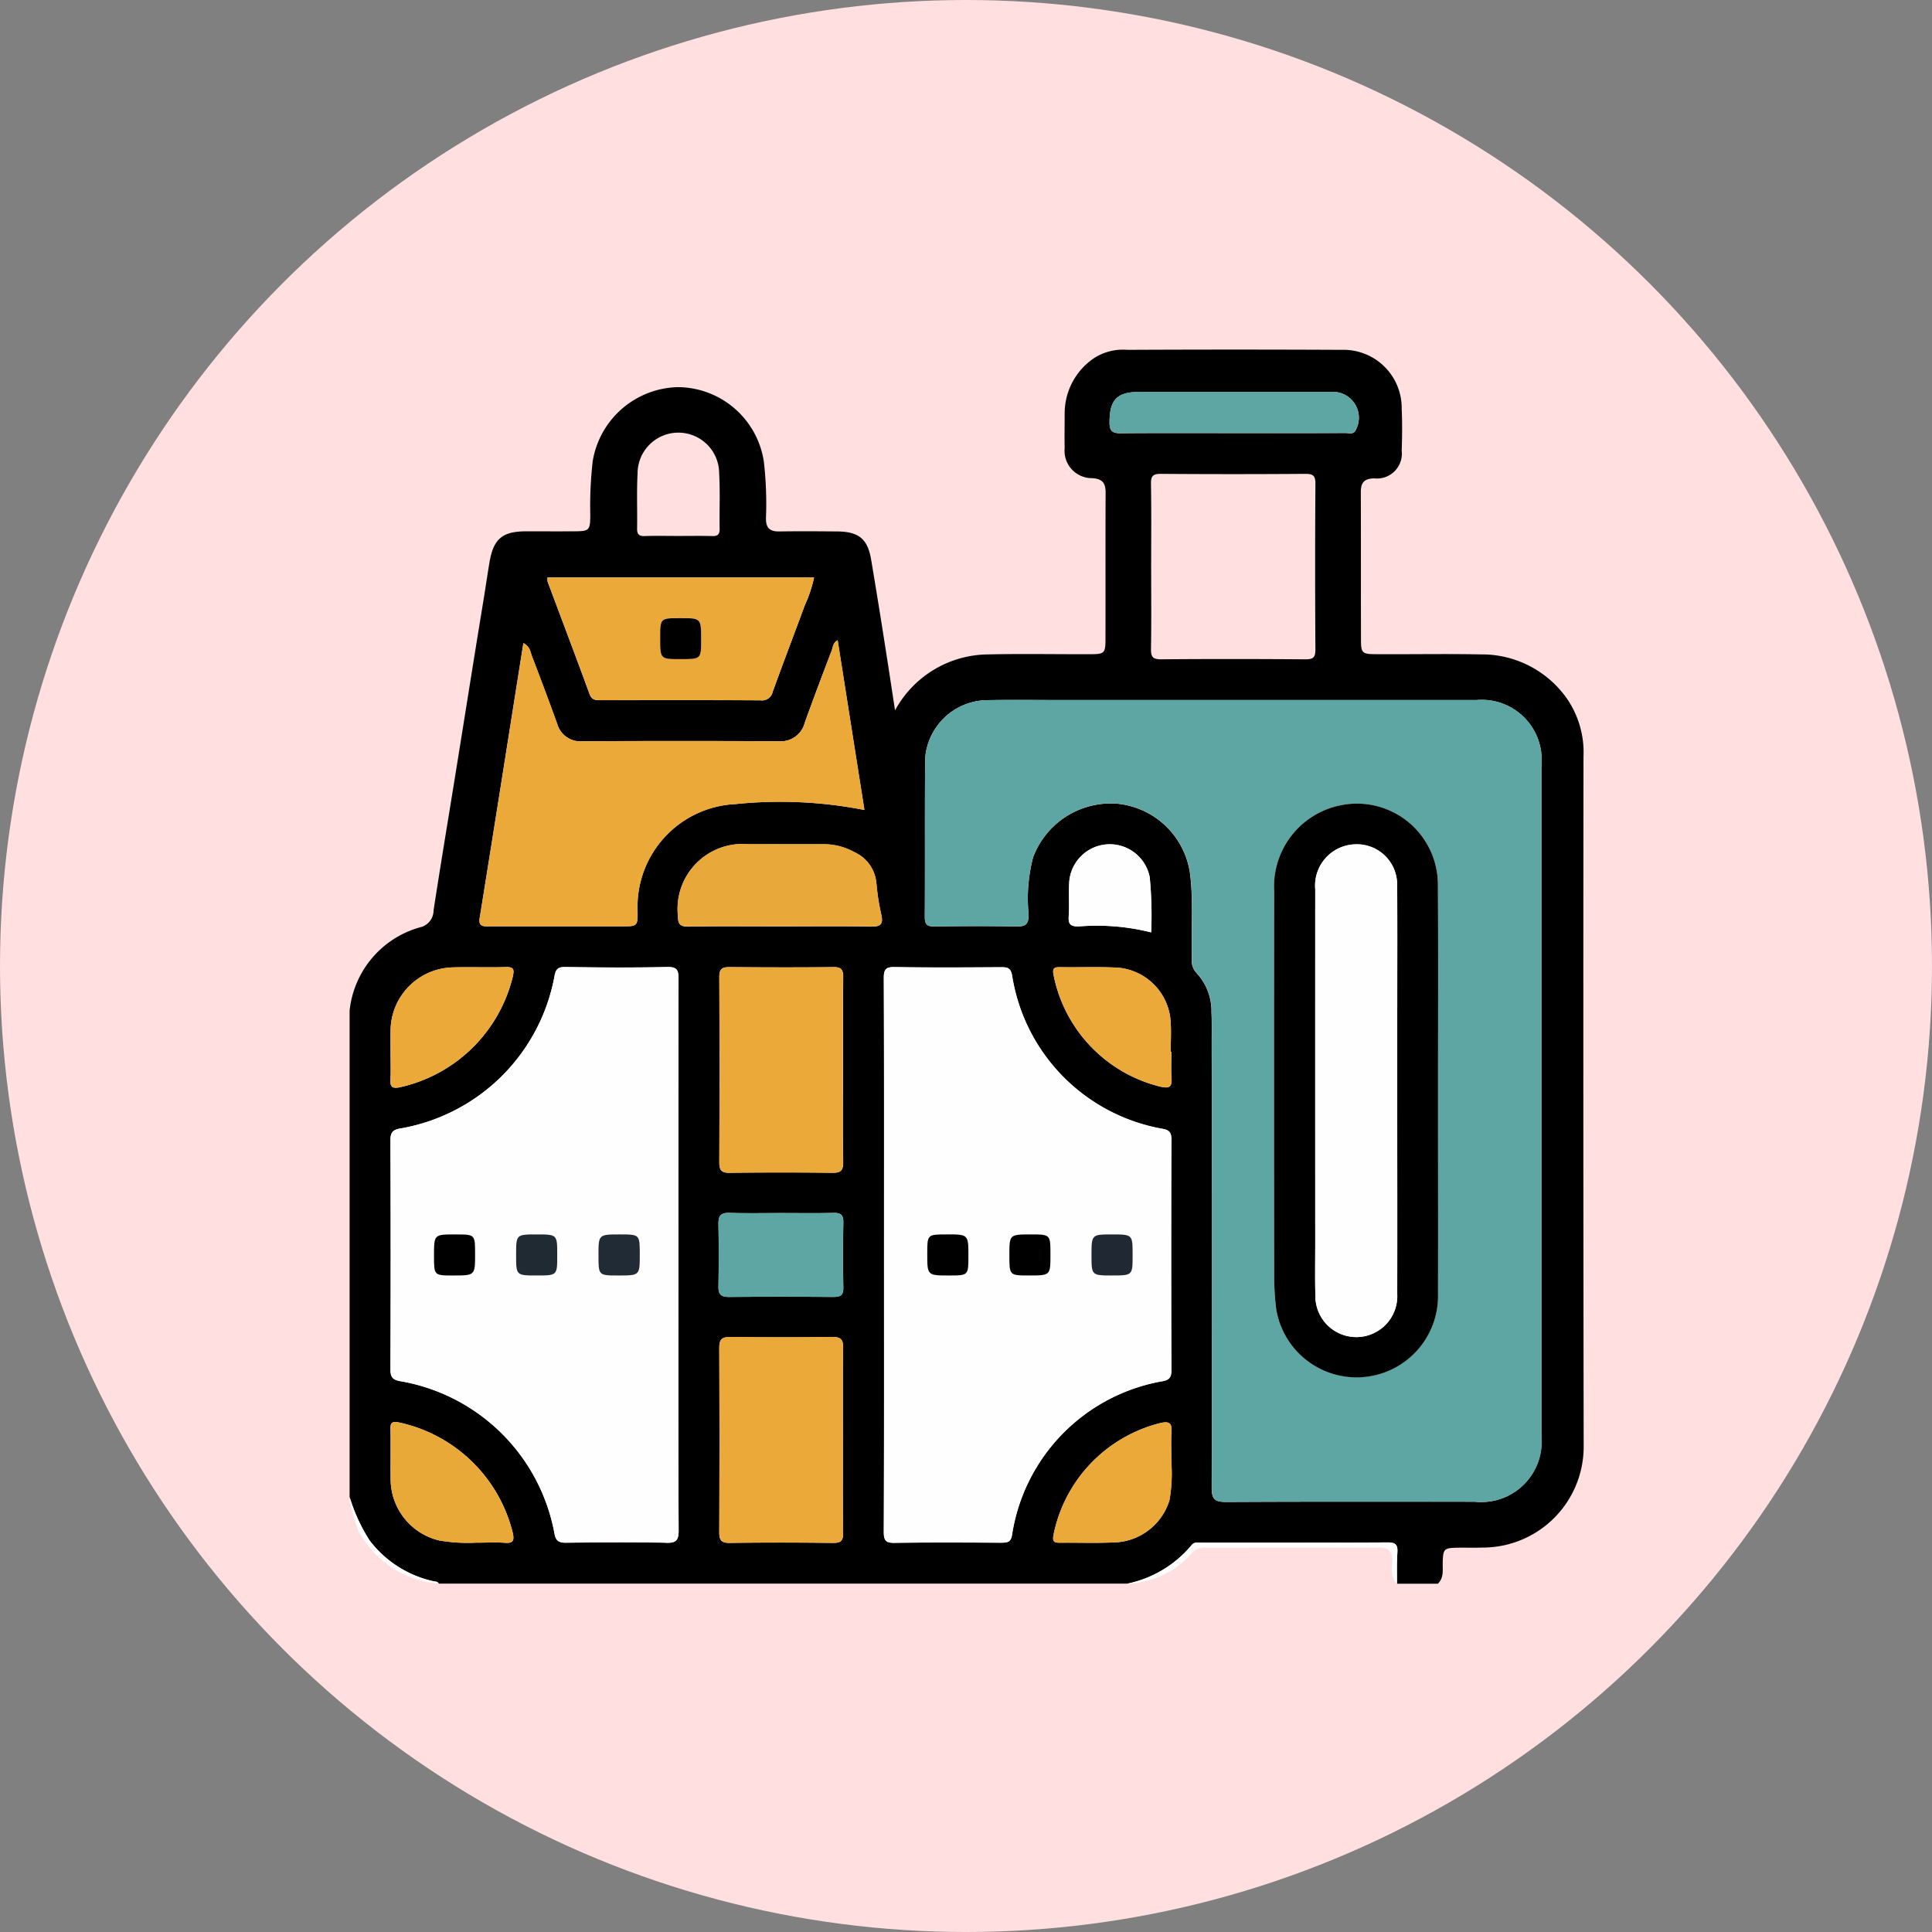 <svg xmlns="http://www.w3.org/2000/svg" xmlns:xlink="http://www.w3.org/1999/xlink" width="105" height="105" viewBox="0 0 105 105">
  <rect x="0" y="0" width="105" height="105" fill="#808080" stroke="none"/>
  <defs>
    <clipPath id="clip-path">
      <rect id="Rectángulo_42403" data-name="Rectángulo 42403" width="67.071" height="67.066" fill="none"/>
    </clipPath>
  </defs>
  <g id="_20" data-name="20" transform="translate(4370 8600)">
    <circle id="Elipse_4890" data-name="Elipse 4890" cx="52.5" cy="52.5" r="52.5" transform="translate(-4370 -8600)" fill="#ffdfe0"/>
    <g id="Grupo_169185" data-name="Grupo 169185" transform="translate(-4351 -8581)">
      <g id="Grupo_169184" data-name="Grupo 169184" transform="translate(0 0)" clip-path="url(#clip-path)">
        <path id="Trazado_159593" data-name="Trazado 159593" d="M67.06,22.128a5.166,5.166,0,0,0-.928-3.2,5.652,5.652,0,0,0-4.66-2.363c-1.9-.038-3.794,0-5.691-.012-.744,0-.813-.061-.814-.761-.008-2.682,0-5.364-.009-8.046,0-.525.182-.732.721-.748a1.353,1.353,0,0,0,1.5-1.506c.028-.762.033-1.527,0-2.289A3.162,3.162,0,0,0,53.915.013q-5.822-.028-11.644,0a2.9,2.9,0,0,0-1.809.449,3.622,3.622,0,0,0-1.6,2.995c0,.632-.013,1.265,0,1.9a1.486,1.486,0,0,0,1.506,1.63c.589.044.723.3.72.83-.014,2.638,0,5.277-.008,7.916,0,.768-.053.819-.818.821-1.854.008-3.708-.032-5.561.012a5.807,5.807,0,0,0-5.058,3.042c-.409-2.7-.836-5.449-1.3-8.2-.19-1.132-.686-1.514-1.838-1.525-1.046-.009-2.093-.017-3.14,0-.528.01-.743-.183-.737-.724A19.942,19.942,0,0,0,22.515,6.1,4.754,4.754,0,0,0,17.847,2.04a4.805,4.805,0,0,0-4.635,4.029A21.442,21.442,0,0,0,13.081,9c-.008.831-.047.872-.9.876-.872.005-1.744,0-2.617,0-1.276.009-1.751.423-1.964,1.7-.122.73-.227,1.463-.348,2.193C6.7,17.125,6.174,20.482,5.63,23.835c-.358,2.214-.727,4.426-1.066,6.642a.949.949,0,0,1-.633.893A5.274,5.274,0,0,0,0,35.925V62.356a9.359,9.359,0,0,0,1.093,2.373,5.981,5.981,0,0,0,3.475,2.211c.1.023.219.005.273.127H42.265a6.165,6.165,0,0,0,3.493-2.091c.15-.192.353-.134.539-.134,3.372,0,6.743.006,10.115-.013.434,0,.56.121.531.543-.038.563-.018,1.13-.023,1.7h2.224c.346-.334.252-.768.265-1.175.023-.717.069-.77.8-.782.457-.008.916.009,1.373-.008a5.486,5.486,0,0,0,5.487-5.557q-.03-18.709-.01-37.417M42.924,2.3q5.23,0,10.462,0a1.405,1.405,0,0,1,1.307,2.052c-.122.287-.369.182-.564.182-2.048.009-4.1.005-6.147.005-2.026,0-4.054-.011-6.08.009-.448,0-.605-.123-.6-.587,0-1.231.4-1.66,1.626-1.66m.635,9.5c0-1.5.016-3.006-.01-4.509-.008-.433.122-.543.546-.539q3.921.029,7.841,0c.416,0,.553.093.55.533q-.03,4.508,0,9.017c0,.439-.131.531-.544.529-2.614-.018-5.227-.023-7.841,0-.486.005-.558-.162-.551-.592.025-1.481.009-2.962.009-4.443M15.651,6.726a2.217,2.217,0,0,1,4.434.008c.057,1,.009,2,.026,3,.006.318-.115.413-.421.4-.608-.018-1.218-.006-1.826-.006s-1.219-.015-1.827.006c-.318.011-.417-.106-.412-.413.016-1-.027-2,.026-3M10.76,12.385H25.244a7.177,7.177,0,0,1-.5,1.5c-.58,1.572-1.177,3.137-1.748,4.711a.59.59,0,0,1-.653.468c-2.9-.018-5.8-.011-8.7-.008-.272,0-.482,0-.605-.338-.746-2.043-1.519-4.076-2.28-6.114a.714.714,0,0,1,0-.214M7.071,30.875c.8-4.962,1.58-9.926,2.373-14.926.36.187.375.478.465.711q.7,1.828,1.37,3.669a1.305,1.305,0,0,0,1.38.955q5.332-.025,10.663,0a1.343,1.343,0,0,0,1.413-1.007c.473-1.31.963-2.613,1.461-3.913.073-.19.068-.438.328-.57.485,3.079.968,6.139,1.455,9.227a23.674,23.674,0,0,0-7.015-.32,5.588,5.588,0,0,0-5.316,5.773c.017.87-.009.871-.866.871-2.4,0-4.8,0-7.2,0-.336,0-.592.013-.514-.472M2.226,38.237c0-.391-.006-.783,0-1.175a3.463,3.463,0,0,1,3.41-3.486c.956-.027,1.915.015,2.87-.018.434-.015.438.16.368.5A8.121,8.121,0,0,1,2.693,40.1c-.4.071-.491-.055-.473-.423.024-.477.006-.956.006-1.435M8.458,64.849c-.5-.038-1-.008-1.6-.008a9.114,9.114,0,0,1-1.976-.118,3.432,3.432,0,0,1-2.651-3.37c-.012-.891.011-1.784-.009-2.676-.008-.351.081-.435.439-.375a8.119,8.119,0,0,1,6.21,6.011c.078.373.052.57-.411.535m8.74,0c-1.809-.036-3.619-.025-5.427,0-.394,0-.567-.091-.638-.5A10.291,10.291,0,0,0,2.778,56.07c-.425-.069-.563-.21-.561-.655q.028-6.213,0-12.426c0-.435.117-.591.557-.659a10.293,10.293,0,0,0,8.359-8.267c.06-.35.161-.512.57-.506,1.852.026,3.706.039,5.558,0,.57-.014.616.212.615.674q-.02,7.487-.008,14.976c0,4.991-.009,9.984.014,14.976,0,.553-.146.685-.685.674m9.616-5.581c0,1.676-.013,3.353.009,5.029.006.425-.117.555-.547.55-1.872-.022-3.745-.026-5.617,0-.481.007-.569-.172-.567-.6q.022-5,0-9.992c0-.45.124-.6.587-.6q2.776.034,5.552,0c.447-.005.6.119.595.584-.026,1.676-.01,3.352-.01,5.029M26.3,51.485q-2.84-.022-5.68,0c-.423,0-.579-.135-.572-.563q.03-1.7,0-3.395c-.009-.442.12-.625.591-.609.935.03,1.871.009,2.807.009.958,0,1.916.016,2.873-.008.406-.01.523.137.516.529-.02,1.175-.023,2.351,0,3.525.008.416-.155.513-.536.51m.519-12.327c0,1.657-.013,3.315.008,4.971.006.43-.075.62-.563.613-1.875-.026-3.751-.023-5.626,0-.449.006-.542-.17-.541-.574q.018-5.037,0-10.074c0-.454.171-.535.572-.531,1.876.016,3.751.021,5.626,0,.449-.006.539.154.535.563-.02,1.679-.008,3.358-.008,5.037m1.531-7.8c-1.654-.031-3.31-.011-4.965-.011s-3.311-.017-4.966.011c-.469.008-.577-.147-.579-.592a3.533,3.533,0,0,1,3.823-3.884c1.329-.006,2.657,0,3.985,0a3.471,3.471,0,0,1,1.814.447A2.028,2.028,0,0,1,28.629,29a12.42,12.42,0,0,0,.271,1.739c.105.5-.054.628-.555.619m7.114,33.489c-1.94-.011-3.881-.023-5.82.007-.484.008-.613-.108-.611-.6.021-5.014.013-10.028.013-15.042s.008-10.028-.012-15.042c0-.485.109-.616.6-.608,1.918.032,3.837.02,5.755.007.369,0,.557.034.625.5a10.042,10.042,0,0,0,8.15,8.281c.368.062.5.185.5.58q-.022,6.279,0,12.557c0,.393-.132.519-.5.587A10.023,10.023,0,0,0,36,64.4c-.061.385-.211.442-.543.44m8.107-33.168a12.112,12.112,0,0,0-3.941-.324c-.42.005-.571-.1-.543-.536.04-.606-.006-1.218.025-1.824a2.211,2.211,0,0,1,4.379-.314,21.987,21.987,0,0,1,.08,3m-1.9,1.912a3.135,3.135,0,0,1,2.954,2.876c.045.562.007,1.131.007,1.7h.036c0,.479-.026.96.007,1.437.035.512-.161.561-.613.457a7.813,7.813,0,0,1-5.8-6.077c-.06-.331.011-.419.336-.414,1.023.017,2.048-.025,3.07.023m2.9,28.927a3.24,3.24,0,0,1-3.074,2.313c-.958.043-1.918.005-2.877.016-.294,0-.423-.037-.361-.4a7.857,7.857,0,0,1,5.854-6.114c.438-.093.59.016.563.467-.03.521-.007,1.046-.007,1.679a8.623,8.623,0,0,1-.1,2.038m20.207-3.491a3.282,3.282,0,0,1-3.618,3.593c-4.492,0-8.984-.011-13.476.014-.6,0-.823-.1-.821-.768q.028-12.069,0-24.139c0-.567.014-1.135-.013-1.7a3.034,3.034,0,0,0-.814-2.144.981.981,0,0,1-.251-.771c-.043-1.524.086-3.048-.091-4.572a4.431,4.431,0,0,0-3.927-3.852A4.506,4.506,0,0,0,37.145,27.6a8.81,8.81,0,0,0-.241,3.106c0,.532-.17.657-.671.647-1.482-.03-2.965-.023-4.448,0-.4.006-.526-.115-.524-.517.016-2.878-.005-5.757.019-8.635a3.424,3.424,0,0,1,3.267-3.146c1.373-.029,2.747-.008,4.122-.008h22.57a3.257,3.257,0,0,1,3.534,3.54q0,9.126,0,18.251,0,9.093,0,18.186" transform="translate(0 0)"/>
        <path id="Trazado_159594" data-name="Trazado 159594" d="M81.675,103.3c.029-.421-.1-.545-.531-.543-3.371.019-6.743.009-10.115.013-.187,0-.389-.057-.539.135A6.168,6.168,0,0,1,67,105a4.846,4.846,0,0,0,3.534-1.7.944.944,0,0,1,.78-.25c3.116-.006,6.232,0,9.348-.009.53,0,.753.187.734.727-.015.425-.1.884.259,1.237,0-.565-.016-1.132.023-1.7" transform="translate(-24.73 -37.931)" fill="#fefefe"/>
        <path id="Trazado_159595" data-name="Trazado 159595" d="M4.569,103.424a5.973,5.973,0,0,1-3.475-2.211A9.357,9.357,0,0,1,0,98.841a7.079,7.079,0,0,0,.472,1.807,5.371,5.371,0,0,0,4.369,2.9c-.054-.122-.171-.1-.273-.127" transform="translate(0 -36.485)" fill="#fefefe"/>
        <path id="Trazado_159596" data-name="Trazado 159596" d="M79.53,30.184q-11.285,0-22.57,0c-1.373,0-2.747-.021-4.121.009a3.423,3.423,0,0,0-3.267,3.146c-.024,2.879,0,5.757-.019,8.635,0,.4.126.523.524.517,1.482-.02,2.966-.027,4.448,0,.5.01.674-.115.671-.647a8.81,8.81,0,0,1,.241-3.106,4.506,4.506,0,0,1,4.618-2.917,4.431,4.431,0,0,1,3.927,3.852c.177,1.524.048,3.048.091,4.571a.982.982,0,0,0,.251.772,3.033,3.033,0,0,1,.814,2.144c.026.566.013,1.134.013,1.7q.008,12.069,0,24.139c0,.663.222.771.821.767,4.492-.025,8.984-.013,13.477-.013a3.282,3.282,0,0,0,3.618-3.593q0-9.093,0-18.186,0-9.125,0-18.251a3.257,3.257,0,0,0-3.534-3.54m-2.089,21.2c0,3.686.007,7.371,0,11.056a4.428,4.428,0,0,1-8.792.862,14.569,14.569,0,0,1-.109-1.889q0-10.4,0-20.8a4.5,4.5,0,0,1,3.549-4.689,4.4,4.4,0,0,1,5.343,4.276c.026,3.728.007,7.458.008,11.187" transform="translate(-18.291 -11.139)" fill="#5ea6a3"/>
        <path id="Trazado_159597" data-name="Trazado 159597" d="M61.151,75.7c.366-.067.5-.194.5-.587q-.024-6.279,0-12.557c0-.394-.134-.517-.5-.58A10.042,10.042,0,0,1,53,53.692c-.068-.461-.256-.5-.625-.495-1.918.012-3.838.025-5.755-.008-.494-.008-.605.122-.6.608.02,5.014.012,10.028.012,15.042s.008,10.028-.013,15.042c0,.5.127.611.611.6,1.94-.03,3.881-.018,5.82-.007.332,0,.482-.055.543-.44a10.023,10.023,0,0,1,8.165-8.34m-2.723-7.974c1.11,0,1.11,0,1.11,1.118s0,1.11-1.115,1.11-1.117,0-1.117-1.116,0-1.112,1.122-1.112m-8.864,2.228c-1.184,0-1.184,0-1.184-1.175,0-1.054,0-1.054,1.045-1.054,1.185,0,1.185,0,1.185,1.176,0,1.052,0,1.052-1.046,1.052m4.354,0c-1.073,0-1.073,0-1.073-1.092,0-1.136,0-1.136,1.16-1.136,1.071,0,1.071,0,1.071,1.093,0,1.135,0,1.135-1.158,1.135" transform="translate(-16.984 -19.634)" fill="#fefefe"/>
        <path id="Trazado_159598" data-name="Trazado 159598" d="M19.167,68.834q0-7.488.008-14.976c0-.462-.044-.687-.614-.674-1.852.044-3.706.031-5.559,0-.408-.006-.509.156-.569.506a10.3,10.3,0,0,1-8.359,8.268c-.44.068-.559.224-.557.659q.025,6.212,0,12.425c0,.445.137.585.561.655a10.29,10.29,0,0,1,8.353,8.273c.071.413.245.508.638.5,1.809-.021,3.619-.032,5.427,0,.539.011.688-.121.684-.674-.023-4.992-.013-9.984-.013-14.976M6.924,69.95c-1.037,0-1.037,0-1.037-1.064,0-1.165,0-1.165,1.132-1.165h.066c1.033,0,1.033,0,1.033,1.064,0,1.164,0,1.164-1.194,1.164m4.544,0c-1.12,0-1.12,0-1.12-1.114s0-1.114,1.122-1.114,1.112,0,1.112,1.116,0,1.112-1.114,1.112m4.438,0c-1.08,0-1.08,0-1.08-1.091,0-1.138,0-1.138,1.165-1.138,1.078,0,1.078,0,1.078,1.093,0,1.136,0,1.136-1.163,1.136" transform="translate(-1.297 -19.632)" fill="#fefefe"/>
        <path id="Trazado_159599" data-name="Trazado 159599" d="M11.715,40.587c2.4-.006,4.8,0,7.2,0,.856,0,.883,0,.866-.871a5.588,5.588,0,0,1,5.316-5.773,23.716,23.716,0,0,1,7.015.32c-.487-3.088-.97-6.147-1.455-9.227-.26.132-.255.38-.328.57-.5,1.3-.989,2.6-1.461,3.914a1.343,1.343,0,0,1-1.413,1.007q-5.332-.028-10.663,0a1.305,1.305,0,0,1-1.379-.955q-.667-1.842-1.371-3.669c-.09-.233-.1-.524-.465-.711-.792,5-1.575,9.965-2.373,14.926-.078.485.178.473.514.472" transform="translate(-4.129 -9.241)" fill="#eaa939"/>
        <path id="Trazado_159600" data-name="Trazado 159600" d="M19.333,25.959c.122.335.333.338.6.338,2.9,0,5.8-.01,8.7.008a.59.59,0,0,0,.653-.468c.572-1.574,1.168-3.139,1.748-4.71a7.189,7.189,0,0,0,.5-1.5H17.051a.713.713,0,0,0,0,.213c.761,2.038,1.534,4.071,2.28,6.114m4.925-4.118c1.137,0,1.137,0,1.137,1.17,0,1.056,0,1.056-1.12,1.056s-1.105,0-1.105-1.137c0-1.089,0-1.089,1.088-1.089" transform="translate(-6.291 -7.246)" fill="#eaa939"/>
        <path id="Trazado_159601" data-name="Trazado 159601" d="M38.042,53.194c-1.875.025-3.751.02-5.626,0-.4,0-.574.077-.572.531q.026,5.036,0,10.074c0,.4.091.579.541.574q2.812-.033,5.626,0c.488.007.568-.184.563-.613-.021-1.657-.009-3.315-.009-4.971,0-1.679-.011-3.358.008-5.037,0-.409-.086-.568-.535-.563" transform="translate(-11.755 -19.635)" fill="#eaa939"/>
        <path id="Trazado_159602" data-name="Trazado 159602" d="M37.985,85.055q-2.776.031-5.552,0c-.462-.006-.589.147-.587.6q.024,5,0,9.992c0,.432.086.61.567.6,1.872-.027,3.745-.024,5.617,0,.431.005.553-.125.548-.55-.022-1.676-.009-3.352-.009-5.029s-.016-3.353.009-5.029c.008-.466-.148-.589-.594-.584" transform="translate(-11.756 -31.395)" fill="#eaa939"/>
        <path id="Trazado_159603" data-name="Trazado 159603" d="M39.066,44.723A2.028,2.028,0,0,0,37.9,43.048a3.471,3.471,0,0,0-1.814-.447c-1.329.007-2.657,0-3.985,0a3.533,3.533,0,0,0-3.823,3.884c0,.445.109.6.579.592,1.655-.028,3.31-.011,4.966-.011s3.31-.02,4.965.011c.5.009.661-.119.555-.619a12.237,12.237,0,0,1-.271-1.739" transform="translate(-10.436 -15.725)" fill="#e9a93a"/>
        <path id="Trazado_159604" data-name="Trazado 159604" d="M38.557,74.9c.007-.392-.11-.539-.516-.529-.958.025-1.915.008-2.873.008-.936,0-1.872.021-2.807-.009-.471-.015-.6.167-.591.609.022,1.132.02,2.264,0,3.4-.008.427.148.566.571.562q2.841-.025,5.681,0c.381,0,.544-.094.536-.51-.023-1.175-.021-2.351,0-3.525" transform="translate(-11.727 -27.452)" fill="#5ea6a3"/>
        <path id="Trazado_159605" data-name="Trazado 159605" d="M3.991,59.731a8.12,8.12,0,0,0,6.183-6.039c.07-.336.066-.51-.368-.5-.956.032-1.914-.01-2.87.018A3.462,3.462,0,0,0,3.526,56.7c-.006.391,0,.783,0,1.175,0,.478.018.958-.006,1.435-.019.368.074.493.473.422" transform="translate(-1.298 -19.636)" fill="#eaa939"/>
        <path id="Trazado_159606" data-name="Trazado 159606" d="M3.956,92.406c-.358-.06-.447.024-.439.375.021.891,0,1.784.01,2.676a3.431,3.431,0,0,0,2.65,3.37,9.116,9.116,0,0,0,1.976.118c.6,0,1.1-.03,1.6.008.462.035.489-.161.411-.535a8.12,8.12,0,0,0-6.211-6.011" transform="translate(-1.298 -34.103)" fill="#e9a939"/>
        <path id="Trazado_159607" data-name="Trazado 159607" d="M66.065,5.888c2.027-.02,4.054-.009,6.081-.009,2.048,0,4.1,0,6.146-.005.195,0,.442.1.564-.182A1.405,1.405,0,0,0,77.549,3.64q-5.231,0-10.462,0c-1.227,0-1.623.43-1.626,1.66,0,.464.156.592.6.587" transform="translate(-24.163 -1.343)" fill="#5ea6a3"/>
        <path id="Trazado_159608" data-name="Trazado 159608" d="M67.035,94.588c0-.633-.023-1.158.007-1.679.026-.451-.125-.56-.564-.467a7.859,7.859,0,0,0-5.854,6.114c-.062.361.068.4.362.4.959-.011,1.92.026,2.877-.016a3.241,3.241,0,0,0,3.075-2.313,8.623,8.623,0,0,0,.1-2.038" transform="translate(-22.372 -34.111)" fill="#eaa939"/>
        <path id="Trazado_159609" data-name="Trazado 159609" d="M60.635,53.616a7.812,7.812,0,0,0,5.8,6.076c.452.1.647.054.613-.457-.032-.477-.007-.958-.007-1.437H67c0-.566.038-1.135-.008-1.7a3.135,3.135,0,0,0-2.954-2.876c-1.021-.048-2.047-.007-3.07-.023-.325-.006-.395.083-.336.414" transform="translate(-22.375 -19.638)" fill="#eaa939"/>
        <path id="Trazado_159610" data-name="Trazado 159610" d="M66.351,44.409a2.21,2.21,0,0,0-4.378.314c-.031.608.015,1.219-.025,1.824-.029.435.122.541.543.536a12.108,12.108,0,0,1,3.94.324,21.987,21.987,0,0,0-.08-3" transform="translate(-22.865 -15.732)" fill="#fefefe"/>
        <path id="Trazado_159611" data-name="Trazado 159611" d="M83.2,39.221A4.5,4.5,0,0,0,79.65,43.91q-.009,10.4,0,20.8a14.555,14.555,0,0,0,.11,1.888,4.427,4.427,0,0,0,8.792-.862c.008-3.685,0-7.371,0-11.055,0-3.729.019-7.458-.008-11.187A4.4,4.4,0,0,0,83.2,39.221m3.137,11.03v4.513c0,3.662.008,7.324,0,10.987a2.226,2.226,0,1,1-4.448.12c-.025-.958-.008-1.918-.008-2.877q0-9.614,0-19.227a2.242,2.242,0,0,1,2.175-2.438,2.187,2.187,0,0,1,2.277,2.252c.018,2.223.006,4.447.006,6.67" transform="translate(-29.399 -14.442)"/>
        <path id="Trazado_159612" data-name="Trazado 159612" d="M50.81,76.227c-1.045,0-1.045,0-1.045,1.054,0,1.175,0,1.175,1.184,1.175C52,78.455,52,78.455,52,77.4c0-1.176,0-1.176-1.185-1.176" transform="translate(-18.37 -28.137)"/>
        <path id="Trazado_159613" data-name="Trazado 159613" d="M58,76.227c-1.16,0-1.16,0-1.16,1.136,0,1.092,0,1.092,1.073,1.092,1.157,0,1.157,0,1.157-1.135,0-1.093,0-1.093-1.07-1.093" transform="translate(-20.982 -28.137)"/>
        <path id="Trazado_159614" data-name="Trazado 159614" d="M65.03,78.455c1.116,0,1.116,0,1.116-1.11s0-1.118-1.11-1.118-1.123,0-1.123,1.112,0,1.117,1.117,1.117" transform="translate(-23.592 -28.137)" fill="#202933"/>
        <path id="Trazado_159615" data-name="Trazado 159615" d="M22.607,76.226c-1.165,0-1.165,0-1.165,1.139,0,1.091,0,1.091,1.079,1.091,1.163,0,1.163,0,1.163-1.136,0-1.093,0-1.093-1.078-1.093" transform="translate(-7.915 -28.137)" fill="#212b35"/>
        <path id="Trazado_159616" data-name="Trazado 159616" d="M8.471,76.227H8.406c-1.133,0-1.133,0-1.133,1.165,0,1.064,0,1.064,1.037,1.064,1.194,0,1.194,0,1.194-1.164,0-1.064,0-1.064-1.033-1.064" transform="translate(-2.685 -28.137)"/>
        <path id="Trazado_159617" data-name="Trazado 159617" d="M15.467,76.227c-1.122,0-1.122,0-1.122,1.114s0,1.114,1.12,1.114,1.114,0,1.114-1.112,0-1.116-1.112-1.116" transform="translate(-5.295 -28.137)" fill="#202a33"/>
        <path id="Trazado_159618" data-name="Trazado 159618" d="M27.86,25.36c1.12,0,1.12,0,1.12-1.056,0-1.17,0-1.17-1.137-1.17-1.088,0-1.088,0-1.088,1.09,0,1.136,0,1.136,1.105,1.136" transform="translate(-9.876 -8.539)"/>
        <path id="Trazado_159619" data-name="Trazado 159619" d="M85.354,42.618a2.242,2.242,0,0,0-2.175,2.438q-.007,9.614,0,19.227c0,.959-.018,1.918.008,2.877a2.226,2.226,0,1,0,4.448-.12c.011-3.662,0-7.324,0-10.987q0-2.256,0-4.513c0-2.223.013-4.447-.006-6.67a2.187,2.187,0,0,0-2.277-2.252" transform="translate(-30.701 -15.731)" fill="#fefefe"/>
      </g>
    </g>
  </g>
</svg>
